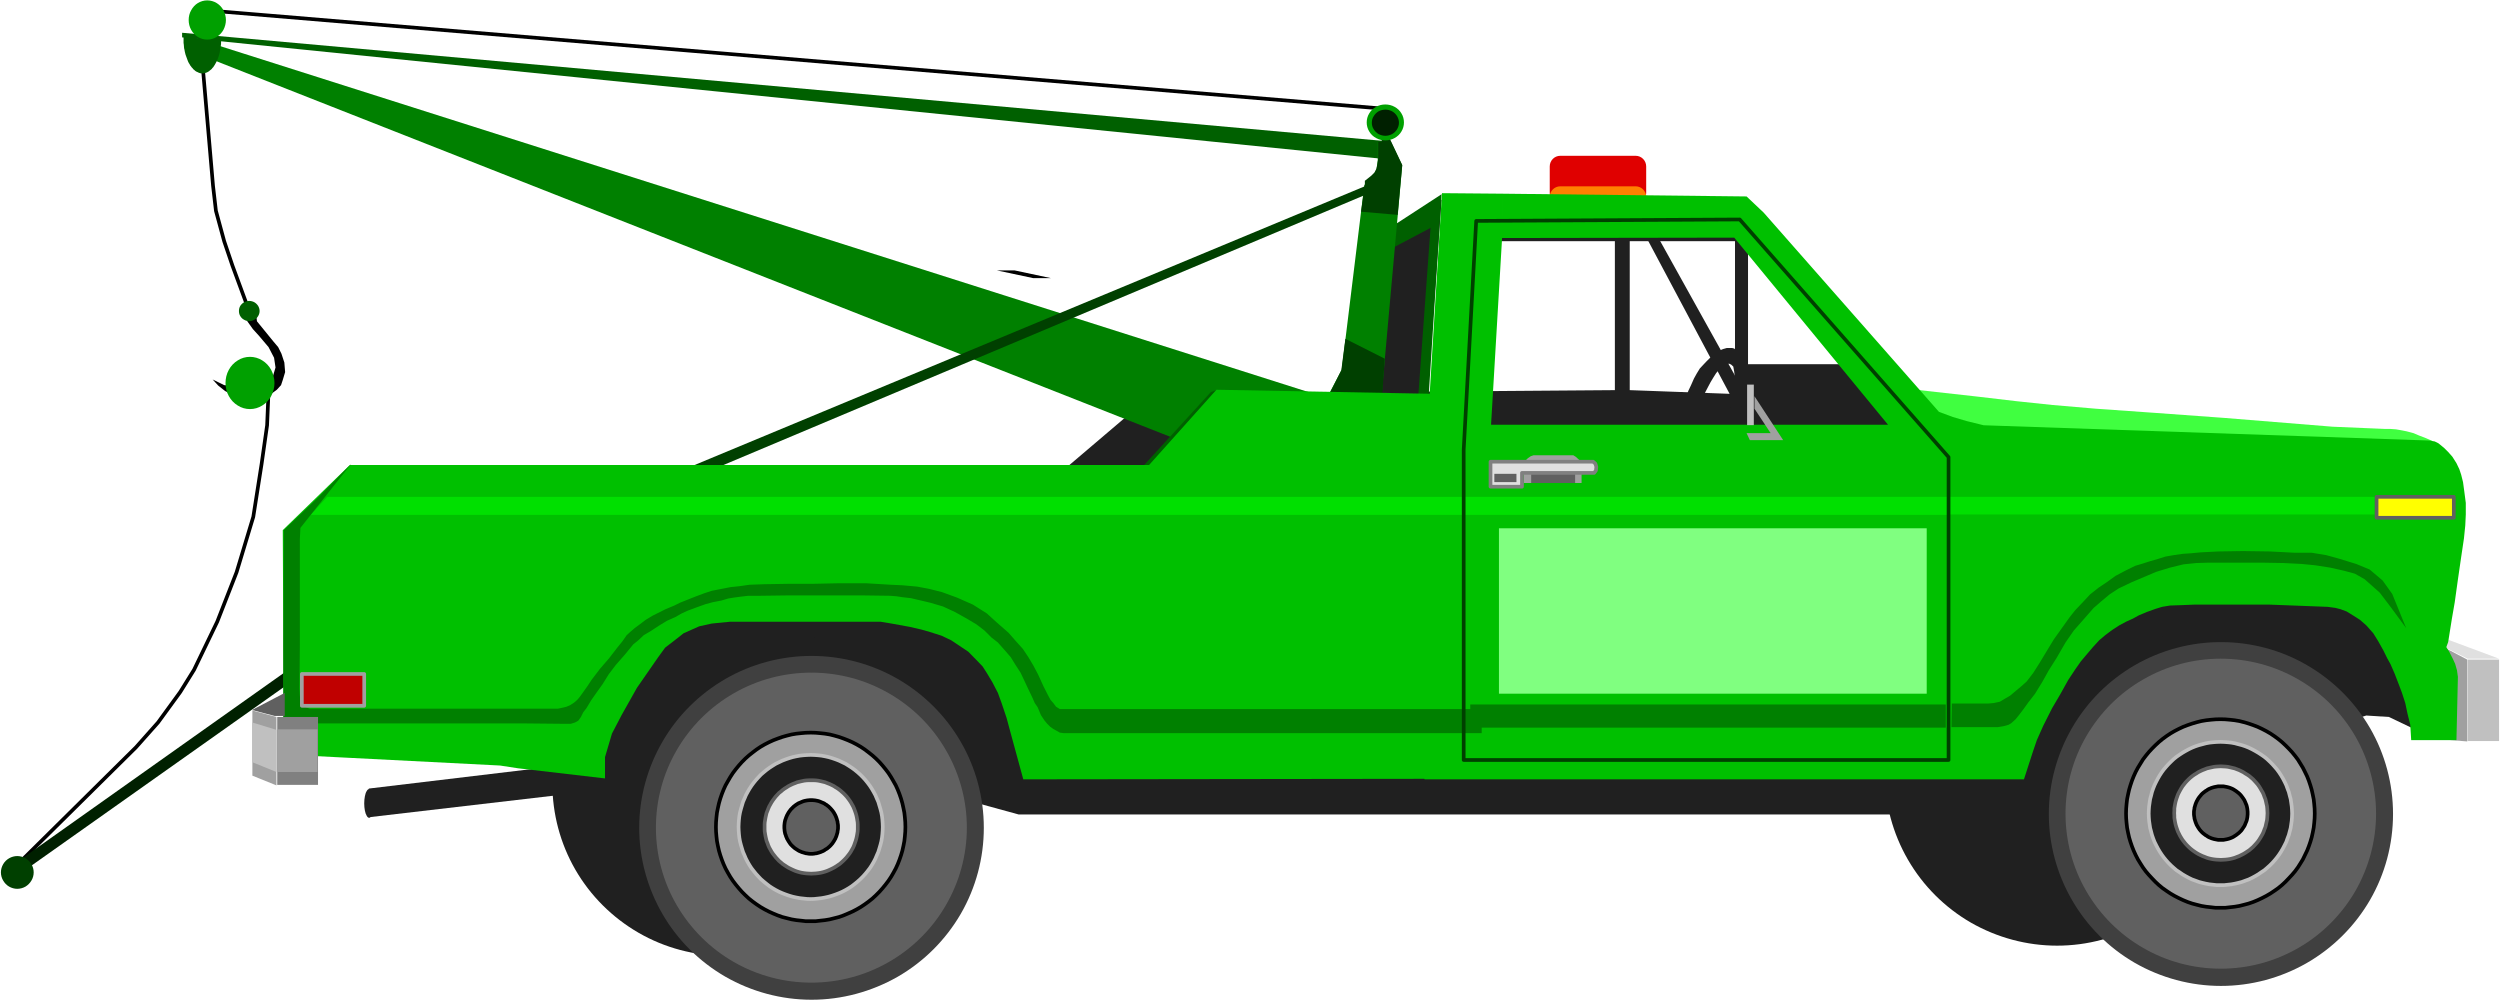 <?xml version="1.0" encoding="UTF-8" standalone="no"?>
<svg
   xmlns:ooo="http://xml.openoffice.org/svg/export"
   xmlns:dc="http://purl.org/dc/elements/1.1/"
   xmlns:cc="http://creativecommons.org/ns#"
   xmlns:rdf="http://www.w3.org/1999/02/22-rdf-syntax-ns#"
   xmlns:svg="http://www.w3.org/2000/svg"
   xmlns="http://www.w3.org/2000/svg"
   xmlns:sodipodi="http://sodipodi.sourceforge.net/DTD/sodipodi-0.dtd"
   xmlns:inkscape="http://www.inkscape.org/namespaces/inkscape"
   version="1.2"
   width="190mm"
   height="76.06mm"
   viewBox="0 0 19000 7606"
   preserveAspectRatio="xMidYMid"
   xml:space="preserve"
   id="svg227"
   sodipodi:docname="towtruck.svg"
   style="fill-rule:evenodd;stroke-width:28.222;stroke-linejoin:round"
   inkscape:version="0.92.5 (2060ec1f9f, 2020-04-08)"><sodipodi:namedview
   pagecolor="#ffffff"
   bordercolor="#666666"
   borderopacity="1"
   objecttolerance="10"
   gridtolerance="10"
   guidetolerance="10"
   inkscape:pageopacity="0"
   inkscape:pageshadow="2"
   inkscape:window-width="664"
   inkscape:window-height="487"
   id="namedview229"
   showgrid="false"
   inkscape:zoom="0.2102413"
   inkscape:cx="359.05512"
   inkscape:cy="143.73543"
   inkscape:window-x="0"
   inkscape:window-y="0"
   inkscape:window-maximized="0"
   inkscape:current-layer="svg227" />
 <defs
   class="ClipPathGroup"
   id="defs8">
  <clipPath
   id="presentation_clip_path"
   clipPathUnits="userSpaceOnUse">
   <rect
   x="0"
   y="0"
   width="21000"
   height="29700"
   id="rect2" />
  </clipPath>
  <clipPath
   id="presentation_clip_path_shrink"
   clipPathUnits="userSpaceOnUse">
   <rect
   x="21"
   y="29"
   width="20958"
   height="29641"
   id="rect5" />
  </clipPath>
 </defs>
 <defs
   class="TextShapeIndex"
   id="defs12">
  <g
   ooo:slide="id1"
   ooo:id-list="id3"
   id="g10" />
 </defs>
 <defs
   class="EmbeddedBulletChars"
   id="defs44">
  <g
   id="bullet-char-template-57356"
   transform="matrix(4.8828125e-4,0,0,-4.8828125e-4,0,0)">
   <path
   d="M 580,1141 1163,571 580,0 -4,571 Z"
   id="path14"
   inkscape:connector-curvature="0" />
  </g>
  <g
   id="bullet-char-template-57354"
   transform="matrix(4.8828125e-4,0,0,-4.8828125e-4,0,0)">
   <path
   d="M 8,1128 H 1137 V 0 H 8 Z"
   id="path17"
   inkscape:connector-curvature="0" />
  </g>
  <g
   id="bullet-char-template-10146"
   transform="matrix(4.8828125e-4,0,0,-4.8828125e-4,0,0)">
   <path
   d="M 174,0 602,739 174,1481 1456,739 Z M 1358,739 309,1346 659,739 Z"
   id="path20"
   inkscape:connector-curvature="0" />
  </g>
  <g
   id="bullet-char-template-10132"
   transform="matrix(4.8828125e-4,0,0,-4.8828125e-4,0,0)">
   <path
   d="M 2015,739 1276,0 H 717 l 543,543 H 174 v 393 h 1086 l -543,545 h 557 z"
   id="path23"
   inkscape:connector-curvature="0" />
  </g>
  <g
   id="bullet-char-template-10007"
   transform="matrix(4.8828125e-4,0,0,-4.8828125e-4,0,0)">
   <path
   d="m 0,-2 c -7,16 -16,29 -25,39 l 381,530 c -94,256 -141,385 -141,387 0,25 13,38 40,38 9,0 21,-2 34,-5 21,4 42,12 65,25 l 27,-13 111,-251 280,301 64,-25 24,25 c 21,-10 41,-24 62,-43 C 886,937 835,863 770,784 769,783 710,716 594,584 L 774,223 c 0,-27 -21,-55 -63,-84 l 16,-20 C 717,90 699,76 672,76 641,76 570,178 457,381 L 164,-76 c -22,-34 -53,-51 -92,-51 -42,0 -63,17 -64,51 -7,9 -10,24 -10,44 0,9 1,19 2,30 z"
   id="path26"
   inkscape:connector-curvature="0" />
  </g>
  <g
   id="bullet-char-template-10004"
   transform="matrix(4.8828125e-4,0,0,-4.8828125e-4,0,0)">
   <path
   d="M 285,-33 C 182,-33 111,30 74,156 52,228 41,333 41,471 c 0,78 14,145 41,201 34,71 87,106 158,106 53,0 88,-31 106,-94 l 23,-176 c 8,-64 28,-97 59,-98 l 735,706 c 11,11 33,17 66,17 42,0 63,-15 63,-46 V 965 c 0,-36 -10,-64 -30,-84 L 442,47 C 390,-6 338,-33 285,-33 Z"
   id="path29"
   inkscape:connector-curvature="0" />
  </g>
  <g
   id="bullet-char-template-9679"
   transform="matrix(4.8828125e-4,0,0,-4.8828125e-4,0,0)">
   <path
   d="M 813,0 C 632,0 489,54 383,161 276,268 223,411 223,592 c 0,181 53,324 160,431 106,107 249,161 430,161 179,0 323,-54 432,-161 108,-107 162,-251 162,-431 0,-180 -54,-324 -162,-431 C 1136,54 992,0 813,0 Z"
   id="path32"
   inkscape:connector-curvature="0" />
  </g>
  <g
   id="bullet-char-template-8226"
   transform="matrix(4.8828125e-4,0,0,-4.8828125e-4,0,0)">
   <path
   d="m 346,457 c -73,0 -137,26 -191,78 -54,51 -81,114 -81,188 0,73 27,136 81,188 54,52 118,78 191,78 73,0 134,-26 185,-79 51,-51 77,-114 77,-187 0,-75 -25,-137 -76,-188 -50,-52 -112,-78 -186,-78 z"
   id="path35"
   inkscape:connector-curvature="0" />
  </g>
  <g
   id="bullet-char-template-8211"
   transform="matrix(4.8828125e-4,0,0,-4.8828125e-4,0,0)">
   <path
   d="M -4,459 H 1135 V 606 H -4 Z"
   id="path38"
   inkscape:connector-curvature="0" />
  </g>
  <g
   id="bullet-char-template-61548"
   transform="matrix(4.8828125e-4,0,0,-4.8828125e-4,0,0)">
   <path
   d="m 173,740 c 0,163 58,303 173,419 116,115 255,173 419,173 163,0 302,-58 418,-173 116,-116 174,-256 174,-419 0,-163 -58,-303 -174,-418 C 1067,206 928,148 765,148 601,148 462,206 346,322 231,437 173,577 173,740 Z"
   id="path41"
   inkscape:connector-curvature="0" />
  </g>
 </defs>
 <g
   id="g49"
   transform="translate(-1000,-11047)">
  <g
   id="id2"
   class="Master_Slide">
   <g
   id="bg-id2"
   class="Background" />
   <g
   id="bo-id2"
   class="BackgroundObjects" />
  </g>
 </g>
 <g
   class="SlideGroup"
   id="g225"
   transform="translate(-1000,-11047)">
  <g
   id="g223">
   <g
   id="container-id1">
    <g
   id="id1"
   class="Slide"
   clip-path="url(#presentation_clip_path)">
     <g
   class="Page"
   id="g219">
      <g
   class="Graphic"
   id="g217">
       <g
   id="id3">
        <rect
   class="BoundingBox"
   x="1000"
   y="11047"
   width="19000"
   height="7606"
   id="rect51"
   style="fill:none;stroke:none" />
        <path
   d="m 19340,16584 -184,-88 -172,-11 -2560,752 H 8742 l -2536,-695 -534,189 -2333,-42 v -1465 l 577,-611 h 5174 l 590,-502 1717,-4 190,-1342 369,-200 -106,1458 1423,-11 v -1398 l 113,-28 v 1426 l 759,28 -759,-1426 h 84 l 730,1313 -14,-154 v -1145 l 99,42 v 1145 h 913 l 541,418 v 970 l 3601,21 z"
   id="path53"
   inkscape:connector-curvature="0"
   style="fill:#202020;stroke:none" />
        <path
   d="m 11991,12789 h 2226 v 91 h -2226 z"
   id="path55"
   inkscape:connector-curvature="0"
   style="fill:#202020;stroke:none" />
        <path
   d="m 14243,14125 10,-57 7,-32 3,-42 v -38 l -3,-57 -7,-38 -3,-32 -11,-45 -11,-32 -17,-25 -18,-20 -13,-11 -15,-4 h -20 -22 l -28,8 -24,10 -28,21 -25,17 -25,22 -28,28 -46,49 -24,39 -21,38 -22,50 -20,42 -21,55 -22,47 -14,38 -6,35 h 130 l 7,-25 10,-31 10,-32 18,-42 17,-35 22,-42 17,-32 21,-35 22,-35 24,-28 21,-21 18,-11 17,-7 10,-3 h 12 l 13,7 15,14 3,17 4,22 3,27 3,28 v 25 35 l -6,32 -4,28 -7,32 -7,32 -17,38 -12,46 h 89 z"
   id="path57"
   inkscape:connector-curvature="0"
   style="fill:#202020;stroke:none" />
        <path
   d="m 5665,16738 -148,320 -1714,200 v -218 l 1580,-189 47,-117 z"
   id="path59"
   inkscape:connector-curvature="0"
   style="fill:#202020;stroke:none" />
        <path
   d="m 3842,17153 c 0,19 -2,38 -5,54 -4,17 -8,30 -14,40 -5,10 -12,15 -18,15 -6,0 -13,-5 -18,-15 -6,-10 -11,-23 -14,-40 -3,-16 -5,-35 -5,-54 0,-19 2,-38 5,-54 3,-17 8,-31 14,-40 5,-10 12,-15 18,-15 6,0 13,5 18,15 6,9 10,23 14,40 3,16 5,35 5,54 z"
   id="path61"
   inkscape:connector-curvature="0"
   style="fill:#202020;stroke:none" />
        <path
   d="m 7817,17003 c 0,229 -60,455 -175,654 -115,199 -281,364 -480,479 -199,115 -425,175 -654,175 -230,0 -456,-60 -655,-175 -199,-115 -365,-280 -480,-479 -115,-199 -175,-425 -175,-654 0,-230 60,-456 175,-654 115,-199 281,-364 480,-479 199,-115 425,-176 655,-176 229,0 455,61 654,176 199,115 365,280 480,479 115,198 175,424 175,654 z"
   id="path63"
   inkscape:connector-curvature="0"
   style="fill:#202020;stroke:none" />
        <path
   d="m 8477,17338 c 0,230 -60,455 -175,654 -115,198 -280,363 -479,478 -200,114 -425,175 -655,175 -230,0 -456,-61 -655,-175 -199,-115 -365,-280 -479,-478 -115,-199 -176,-424 -176,-654 0,-229 61,-454 176,-653 114,-198 280,-363 479,-478 199,-115 425,-175 655,-175 230,0 455,60 655,175 199,115 364,280 479,478 115,199 175,424 175,653 z"
   id="path65"
   inkscape:connector-curvature="0"
   style="fill:#404040;stroke:none" />
        <path
   d="m 8348,17337 c 0,207 -55,410 -159,589 -103,179 -253,328 -432,431 -180,104 -383,158 -591,158 -207,0 -411,-54 -591,-158 -179,-103 -328,-252 -432,-431 -104,-179 -158,-382 -158,-589 0,-207 54,-410 158,-589 104,-179 253,-328 432,-431 180,-104 384,-158 591,-158 208,0 411,54 591,158 179,103 329,252 432,431 104,179 159,382 159,589 z"
   id="path67"
   inkscape:connector-curvature="0"
   style="fill:#606060;stroke:none" />
        <path
   d="m 7883,17335 c 0,126 -33,250 -96,358 -63,109 -154,200 -263,263 -110,62 -234,96 -360,96 -127,0 -251,-34 -360,-96 -109,-63 -200,-154 -263,-263 -64,-108 -97,-232 -97,-358 0,-125 33,-249 97,-358 63,-109 154,-199 263,-262 109,-63 233,-96 360,-96 126,0 250,33 360,96 109,63 200,153 263,262 63,109 96,233 96,358 z"
   id="path69"
   inkscape:connector-curvature="0"
   style="fill:#a0a0a0;stroke:none" />
        <path
   d="m 7881,17332 -1,-37 -3,-36 -4,-36 -7,-35 -8,-36 -10,-35 -12,-35 -13,-33 -15,-33 -18,-32 -18,-31 -20,-31 -22,-29 -23,-28 -24,-27 -26,-26 -27,-24 -29,-23 -29,-22 -30,-20 -31,-18 -33,-17 -34,-15 -33,-13 -34,-12 -35,-10 -36,-9 -36,-6 -37,-4 -35,-3 -37,-1 v 0 l -37,1 -35,3 -37,4 -36,6 -36,9 -35,10 -34,12 -34,13 -33,15 -33,17 -31,18 -30,20 -29,22 -29,23 -27,24 -26,26 -24,27 -23,28 -22,29 -20,31 -18,31 -18,32 -15,33 -13,33 -12,35 -10,35 -8,36 -7,35 -4,36 -3,36 -1,37 v 0 l 1,36 3,36 4,36 7,36 8,36 10,34 12,35 13,33 15,33 18,33 18,31 20,30 22,29 23,28 24,27 26,26 27,25 29,23 29,21 30,20 31,18 33,17 33,15 34,14 34,12 35,9 36,9 36,6 37,4 35,4 h 37 v 0 h 37 l 35,-4 37,-4 36,-6 36,-9 35,-9 34,-12 33,-14 34,-15 33,-17 31,-18 30,-20 29,-21 29,-23 27,-25 26,-26 24,-27 23,-28 22,-29 20,-30 18,-31 18,-33 15,-33 13,-33 12,-35 10,-34 8,-36 7,-36 4,-36 3,-36 z"
   id="path71"
   inkscape:connector-curvature="0"
   style="fill:none;stroke:#000000;stroke-width:28;stroke-linecap:round;stroke-linejoin:round" />
        <path
   d="m 7712,17334 c 0,97 -25,191 -73,274 -48,83 -117,153 -201,201 -83,48 -177,73 -273,73 -97,0 -191,-25 -274,-73 -83,-48 -153,-118 -201,-201 -48,-83 -73,-177 -73,-274 0,-96 25,-190 73,-273 48,-84 118,-153 201,-201 83,-48 177,-73 274,-73 96,0 190,25 273,73 84,48 153,117 201,201 48,83 73,177 73,273 z"
   id="path73"
   inkscape:connector-curvature="0"
   style="fill:#202020;stroke:none" />
        <path
   d="m 7709,17332 -1,-28 -2,-28 -3,-27 -5,-27 -7,-27 -8,-27 -8,-27 -11,-25 -11,-26 -13,-24 -14,-24 -15,-23 -17,-23 -17,-21 -19,-21 -20,-20 -20,-18 -22,-18 -22,-16 -23,-15 -24,-15 -25,-12 -25,-12 -26,-10 -26,-9 -27,-8 -27,-6 -27,-5 -27,-3 -28,-2 -28,-1 v 0 l -28,1 -28,2 -27,3 -27,5 -27,6 -27,8 -26,9 -26,10 -25,12 -25,12 -24,15 -23,15 -22,16 -22,18 -21,18 -19,20 -19,21 -17,21 -17,23 -15,23 -14,24 -13,24 -11,26 -11,25 -8,27 -8,27 -7,27 -5,27 -3,27 -2,28 -1,28 v 0 l 1,28 2,27 3,27 5,28 7,27 8,27 8,26 11,25 11,26 13,25 14,24 15,23 17,22 17,21 19,21 19,20 21,18 22,18 22,17 23,15 24,14 25,13 25,11 26,10 26,9 27,8 27,6 27,5 27,3 28,3 28,1 v 0 l 28,-1 28,-3 27,-3 27,-5 27,-6 27,-8 26,-9 26,-10 25,-11 25,-13 24,-14 23,-15 22,-17 22,-18 20,-18 20,-20 19,-21 17,-21 17,-22 15,-23 14,-24 13,-25 11,-26 11,-25 8,-26 8,-27 7,-27 5,-28 3,-27 2,-27 z"
   id="path75"
   inkscape:connector-curvature="0"
   style="fill:none;stroke:#c0c0c0;stroke-width:28;stroke-linecap:round;stroke-linejoin:round" />
        <path
   d="m 7523,17335 c 0,62 -17,123 -48,177 -31,54 -76,99 -130,130 -54,31 -115,47 -177,47 -62,0 -123,-16 -177,-47 -54,-31 -99,-76 -130,-130 -31,-54 -47,-115 -47,-177 0,-62 16,-123 47,-177 31,-54 76,-99 130,-130 54,-31 115,-48 177,-48 62,0 123,17 177,48 54,31 99,76 130,130 31,54 48,115 48,177 z"
   id="path77"
   inkscape:connector-curvature="0"
   style="fill:#e0e0e0;stroke:none" />
        <path
   d="m 7519,17332 v -19 l -1,-17 -3,-18 -3,-18 -4,-18 -5,-17 -6,-17 -6,-16 -7,-16 -9,-16 -9,-16 -10,-15 -11,-15 -11,-14 -12,-13 -13,-13 -13,-11 -14,-12 -15,-11 -15,-9 -15,-10 -16,-8 -17,-8 -16,-6 -17,-7 -17,-4 -17,-4 -19,-4 -17,-2 -18,-1 h -18 v 0 h -18 l -18,1 -17,2 -19,4 -17,4 -17,4 -17,7 -16,6 -17,8 -16,8 -15,10 -15,9 -15,11 -14,12 -14,11 -12,13 -12,13 -11,14 -11,15 -10,15 -9,16 -9,16 -7,16 -6,16 -7,17 -4,17 -4,18 -3,18 -3,18 -1,17 v 19 0 18 l 1,18 3,18 3,17 4,18 4,17 7,17 6,17 7,16 9,16 9,16 10,15 11,14 11,14 12,13 12,13 14,12 14,12 15,10 15,10 15,9 16,8 17,8 16,7 17,6 17,5 17,4 19,3 17,2 18,1 18,1 v 0 l 18,-1 18,-1 17,-2 19,-3 17,-4 17,-5 17,-6 16,-7 17,-8 16,-8 15,-9 15,-10 15,-10 14,-12 13,-12 13,-13 12,-13 11,-14 11,-14 10,-15 9,-16 9,-16 7,-16 6,-17 6,-17 5,-17 4,-18 3,-17 3,-18 1,-18 z"
   id="path79"
   inkscape:connector-curvature="0"
   style="fill:none;stroke:#606060;stroke-width:28;stroke-linecap:round;stroke-linejoin:round" />
        <path
   d="m 7371,17333 c 0,36 -9,71 -27,102 -18,32 -44,57 -75,75 -31,18 -67,28 -103,28 -36,0 -71,-10 -102,-28 -32,-18 -57,-43 -75,-75 -18,-31 -28,-66 -28,-102 0,-36 10,-71 28,-103 18,-31 43,-57 75,-75 31,-18 66,-27 102,-27 36,0 72,9 103,27 31,18 57,44 75,75 18,32 27,67 27,103 z"
   id="path81"
   inkscape:connector-curvature="0"
   style="fill:#606060;stroke:none" />
        <path
   d="m 7369,17332 v -11 l -1,-10 -2,-10 -1,-11 -3,-9 -3,-11 -3,-9 -4,-10 -4,-9 -5,-9 -5,-9 -6,-9 -6,-8 -7,-8 -6,-7 -8,-8 -7,-7 -8,-6 -9,-7 -9,-5 -8,-6 -9,-4 -10,-4 -9,-4 -10,-4 -10,-3 -10,-2 -10,-2 -10,-1 -11,-1 h -10 v 0 h -10 l -11,1 -10,1 -10,2 -10,2 -10,3 -10,4 -9,4 -10,4 -9,4 -9,6 -8,5 -9,7 -8,6 -7,7 -8,8 -7,7 -6,8 -6,8 -6,9 -5,9 -5,9 -4,9 -4,10 -3,9 -4,11 -2,9 -2,11 -1,10 -1,10 v 11 0 10 l 1,10 1,11 2,10 2,10 4,10 3,10 4,9 4,10 5,8 5,9 6,9 6,9 6,8 7,7 8,8 7,6 8,7 9,6 8,5 9,6 9,5 10,4 9,4 10,3 10,3 10,3 10,1 10,2 11,1 h 10 v 0 h 10 l 11,-1 10,-2 10,-1 10,-3 10,-3 10,-3 9,-4 10,-4 9,-5 8,-6 9,-5 9,-6 8,-7 7,-6 8,-8 6,-7 7,-8 6,-9 6,-9 5,-9 5,-8 4,-10 4,-9 3,-10 3,-10 3,-10 1,-10 2,-11 1,-10 z"
   id="path83"
   inkscape:connector-curvature="0"
   style="fill:none;stroke:#000000;stroke-width:28;stroke-linecap:round;stroke-linejoin:round" />
        <path
   d="m 17943,16926 c 0,229 -60,455 -175,654 -115,199 -280,364 -479,479 -199,114 -425,175 -655,175 -230,0 -456,-61 -655,-175 -199,-115 -364,-280 -479,-479 -115,-199 -176,-425 -176,-654 0,-230 61,-456 176,-655 115,-199 280,-364 479,-479 199,-114 425,-175 655,-175 230,0 456,61 655,175 199,115 364,280 479,479 115,199 175,425 175,655 z"
   id="path85"
   inkscape:connector-curvature="0"
   style="fill:#202020;stroke:none" />
        <path
   d="m 19187,17233 c 0,230 -60,455 -175,654 -115,198 -280,363 -479,478 -198,114 -424,175 -654,175 -229,0 -455,-61 -654,-175 -199,-115 -364,-280 -478,-478 -115,-199 -176,-424 -176,-654 0,-229 61,-454 176,-653 114,-198 279,-363 478,-478 199,-115 425,-175 654,-175 230,0 456,60 654,175 199,115 364,280 479,478 115,199 175,424 175,653 z"
   id="path87"
   inkscape:connector-curvature="0"
   style="fill:#404040;stroke:none" />
        <path
   d="m 19058,17231 c 0,207 -55,410 -158,589 -104,179 -253,328 -432,431 -180,104 -383,158 -590,158 -207,0 -411,-54 -590,-158 -180,-103 -328,-252 -432,-431 -104,-179 -158,-382 -158,-589 0,-207 54,-410 158,-589 104,-179 252,-328 432,-431 179,-104 383,-158 590,-158 207,0 410,54 590,158 179,103 328,252 432,431 103,179 158,382 158,589 z"
   id="path89"
   inkscape:connector-curvature="0"
   style="fill:#606060;stroke:none" />
        <path
   d="m 18594,17231 c 0,126 -33,250 -96,359 -63,109 -154,200 -263,263 -109,63 -233,96 -359,96 -126,0 -250,-33 -359,-96 -109,-63 -200,-154 -263,-263 -63,-109 -96,-233 -96,-359 0,-126 33,-250 96,-359 63,-109 154,-200 263,-263 109,-63 233,-96 359,-96 126,0 250,33 359,96 109,63 200,154 263,263 63,109 96,233 96,359 z"
   id="path91"
   inkscape:connector-curvature="0"
   style="fill:#a0a0a0;stroke:none" />
        <path
   d="m 18592,17230 -1,-37 -3,-36 -4,-36 -7,-35 -8,-36 -10,-34 -12,-36 -13,-33 -16,-33 -16,-32 -19,-31 -19,-31 -22,-29 -23,-28 -25,-27 -25,-25 -27,-25 -28,-23 -30,-22 -30,-20 -31,-18 -33,-17 -32,-15 -34,-13 -35,-12 -34,-10 -36,-9 -36,-6 -36,-4 -35,-3 -37,-1 v 0 l -37,1 -35,3 -36,4 -36,6 -36,9 -34,10 -35,12 -34,13 -32,15 -33,17 -31,18 -30,20 -30,22 -28,23 -27,25 -25,25 -25,27 -23,28 -22,29 -19,31 -19,31 -17,32 -15,33 -13,33 -12,36 -10,34 -8,36 -7,35 -4,36 -3,36 -1,37 v 0 l 1,36 3,36 4,36 7,36 8,36 10,34 12,35 13,33 15,33 17,33 19,31 19,30 22,30 23,27 25,27 25,26 27,25 28,23 30,21 30,20 31,18 33,17 32,15 34,14 35,12 34,9 36,9 36,6 36,4 35,4 h 37 v 0 h 37 l 35,-4 36,-4 36,-6 36,-9 34,-9 35,-12 34,-14 32,-15 33,-17 31,-18 30,-20 30,-21 28,-23 27,-25 25,-26 25,-27 23,-27 22,-30 19,-30 19,-31 16,-33 16,-33 13,-33 12,-35 10,-34 8,-36 7,-36 4,-36 3,-36 z"
   id="path93"
   inkscape:connector-curvature="0"
   style="fill:none;stroke:#000000;stroke-width:28;stroke-linecap:round;stroke-linejoin:round" />
        <path
   d="m 18422,17232 c 0,96 -25,190 -73,273 -48,83 -117,152 -200,199 -83,48 -177,74 -273,74 -96,0 -190,-26 -273,-74 -83,-47 -152,-116 -200,-199 -48,-83 -73,-177 -73,-273 0,-96 25,-190 73,-273 48,-83 117,-152 200,-200 83,-48 177,-73 273,-73 96,0 190,25 273,73 83,48 152,117 200,200 48,83 73,177 73,273 z"
   id="path95"
   inkscape:connector-curvature="0"
   style="fill:#202020;stroke:none" />
        <path
   d="m 18420,17230 -1,-28 -2,-27 -4,-28 -4,-27 -7,-26 -7,-28 -10,-26 -9,-25 -12,-25 -13,-25 -14,-24 -15,-23 -16,-22 -18,-21 -18,-20 -20,-20 -20,-19 -21,-17 -23,-16 -23,-15 -24,-14 -24,-13 -25,-12 -25,-10 -27,-9 -27,-7 -26,-7 -27,-5 -28,-3 -27,-2 -28,-1 v 0 l -28,1 -27,2 -28,3 -27,5 -26,7 -27,7 -27,9 -25,10 -25,12 -24,13 -24,14 -23,15 -23,16 -21,17 -20,19 -20,20 -18,20 -18,21 -16,22 -15,23 -14,24 -13,25 -12,25 -10,25 -9,26 -7,28 -7,26 -4,27 -4,28 -2,27 -1,28 v 0 l 1,28 2,27 4,28 4,27 7,26 7,27 9,26 10,26 12,24 13,25 14,24 15,23 16,22 18,22 18,20 20,20 20,18 21,18 23,15 23,16 24,14 24,13 25,12 25,9 27,10 27,7 26,6 27,5 28,3 27,3 h 28 v 0 h 28 l 27,-3 28,-3 27,-5 26,-6 27,-7 27,-10 25,-9 25,-12 24,-13 24,-14 23,-16 23,-15 21,-18 20,-18 20,-20 18,-20 18,-22 16,-22 15,-23 14,-24 13,-25 12,-24 9,-26 10,-26 7,-27 7,-26 4,-27 4,-28 2,-27 z"
   id="path97"
   inkscape:connector-curvature="0"
   style="fill:none;stroke:#c0c0c0;stroke-width:28;stroke-linecap:round;stroke-linejoin:round" />
        <path
   d="m 18236,17230 c 0,62 -17,123 -48,177 -31,54 -76,99 -129,130 -54,31 -115,47 -178,47 -62,0 -123,-16 -177,-47 -54,-31 -98,-76 -130,-130 -31,-54 -47,-115 -47,-177 0,-62 16,-124 47,-177 32,-54 76,-99 130,-130 54,-31 115,-48 177,-48 63,0 124,17 178,48 53,31 98,76 129,130 31,53 48,115 48,177 z"
   id="path99"
   inkscape:connector-curvature="0"
   style="fill:#e0e0e0;stroke:none" />
        <path
   d="m 18233,17227 -1,-19 -1,-17 -2,-19 -4,-17 -4,-18 -4,-17 -7,-17 -6,-17 -7,-16 -9,-15 -9,-16 -10,-16 -10,-14 -12,-14 -12,-13 -12,-13 -14,-12 -14,-12 -15,-10 -15,-9 -15,-10 -16,-8 -16,-8 -16,-6 -18,-7 -17,-4 -17,-4 -18,-4 -18,-2 -18,-1 -18,-1 v 0 l -18,1 -18,1 -17,2 -18,4 -18,4 -17,4 -17,7 -16,6 -17,8 -16,8 -15,10 -15,9 -14,10 -15,12 -13,12 -13,13 -12,13 -11,14 -11,14 -10,16 -9,16 -8,15 -8,16 -6,17 -6,17 -5,17 -4,18 -3,17 -3,19 v 17 l -1,19 v 0 l 1,18 v 17 l 3,19 3,17 4,18 5,17 6,17 6,17 8,16 8,16 9,15 10,16 11,14 11,14 12,13 13,13 13,12 15,12 14,10 15,10 15,9 16,8 17,8 16,6 17,7 17,5 18,4 18,3 17,2 18,1 18,1 v 0 l 18,-1 18,-1 18,-2 18,-3 17,-4 17,-5 18,-7 16,-6 16,-8 16,-8 15,-9 15,-10 15,-10 14,-12 14,-12 12,-13 12,-13 12,-14 10,-14 10,-16 9,-15 9,-16 7,-16 6,-17 7,-17 4,-17 4,-18 4,-17 2,-19 1,-17 z"
   id="path101"
   inkscape:connector-curvature="0"
   style="fill:none;stroke:#606060;stroke-width:28;stroke-linecap:round;stroke-linejoin:round" />
        <path
   d="m 18084,17228 c 0,36 -9,71 -27,102 -18,31 -44,57 -75,75 -31,18 -67,28 -103,28 -36,0 -71,-10 -102,-28 -31,-18 -57,-44 -75,-75 -18,-31 -28,-66 -28,-102 0,-36 10,-72 28,-103 18,-31 44,-57 75,-75 31,-18 66,-27 102,-27 36,0 72,9 103,27 31,18 57,44 75,75 18,31 27,67 27,103 z"
   id="path103"
   inkscape:connector-curvature="0"
   style="fill:#606060;stroke:none" />
        <path
   d="m 18082,17227 v -11 l -1,-10 -1,-10 -2,-11 -2,-9 -3,-11 -4,-9 -4,-10 -4,-9 -4,-9 -6,-9 -6,-9 -6,-8 -6,-8 -7,-8 -8,-8 -7,-6 -8,-6 -9,-7 -8,-5 -9,-6 -9,-5 -9,-4 -10,-4 -9,-3 -11,-3 -9,-2 -11,-2 -10,-2 h -10 -11 v 0 h -10 -11 l -10,2 -10,2 -10,2 -10,3 -10,3 -9,4 -10,4 -9,5 -8,6 -9,5 -9,7 -8,6 -7,6 -8,8 -6,8 -7,8 -6,8 -6,9 -5,9 -5,9 -4,9 -4,10 -3,9 -3,11 -3,9 -1,11 -2,10 -1,10 v 11 0 10 l 1,10 2,11 1,10 3,10 3,10 3,9 4,10 4,10 5,8 5,9 6,9 6,9 7,8 6,7 8,8 7,6 8,6 9,7 9,5 8,6 9,5 10,4 9,4 10,3 10,3 10,2 10,2 10,2 h 11 10 v 0 h 11 10 l 10,-2 11,-2 9,-2 11,-3 9,-3 10,-4 9,-4 9,-5 9,-6 8,-5 9,-7 8,-6 7,-6 8,-8 7,-7 6,-8 6,-9 6,-9 6,-9 4,-8 4,-10 4,-10 4,-9 3,-10 2,-10 2,-10 1,-11 1,-10 z"
   id="path105"
   inkscape:connector-curvature="0"
   style="fill:none;stroke:#000000;stroke-width:28;stroke-linecap:round;stroke-linejoin:round" />
        <path
   d="m 11956,12523 -404,263 -193,1493 122,35 v -126 l -42,-11 155,-1251 278,-147 -105,1441 -286,-32 v 126 l 356,70 z"
   id="path107"
   inkscape:connector-curvature="0"
   style="fill:#006000;stroke:none" />
        <path
   d="m 11517,11873 -8831,-738 -155,305 88,1019 22,190 63,232 63,186 137,372 73,137 85,95 70,116 v 116 l -91,113 -11,263 -42,295 -63,401 -127,421 -147,376 -176,365 -105,169 -169,232 -168,189 -959,949 2483,-1767"
   id="path109"
   inkscape:connector-curvature="0"
   style="fill:none;stroke:#000000;stroke-width:28;stroke-linecap:round;stroke-linejoin:round" />
        <defs
   id="defs114">
         <clipPath
   id="clip_path_1"
   clipPathUnits="userSpaceOnUse">
          <path
   d="m 6150,13102 h 5166 v 59 H 6150 Z"
   id="path111"
   inkscape:connector-curvature="0" />
         </clipPath>
        </defs>
        <g
   clip-path="url(#clip_path_1)"
   id="g118">
         <path
   d="M 16427,14757 1010,11479"
   id="path116"
   inkscape:connector-curvature="0"
   style="fill:none;stroke:#000000;stroke-width:28;stroke-linecap:round;stroke-linejoin:miter" />
        </g>
        <path
   d="m 11524,12119 -9140,-823 v 35 l 9140,925 z"
   id="path120"
   inkscape:connector-curvature="0"
   style="fill:#006000;stroke:none" />
        <path
   d="m 11446,14651 211,-2347 -91,-189 -95,10 v 64 73 l -10,74 -28,53 -64,64 -172,1404 -418,794 z"
   id="path122"
   inkscape:connector-curvature="0"
   style="fill:#008000;stroke:none" />
        <path
   d="m 11657,12301 -98,-207 -67,-11 11,39 -29,3 v 64 70 l -6,39 -7,31 -15,29 -24,24 -49,39 v 28 l -29,207 278,24 z"
   id="path124"
   inkscape:connector-curvature="0"
   style="fill:#004000;stroke:none" />
        <path
   d="m 11225,13622 299,151 -60,882 h -667 l 397,-794 z"
   id="path126"
   inkscape:connector-curvature="0"
   style="fill:#004000;stroke:none" />
        <path
   d="m 11197,14107 -8711,-2769 3,113 8663,3411 z"
   id="path128"
   inkscape:connector-curvature="0"
   style="fill:#008000;stroke:none" />
        <path
   d="m 3318,16155 -2160,1528 v -105 l 2097,-1486 z"
   id="path130"
   inkscape:connector-curvature="0"
   style="fill:#002000;stroke:none" />
        <path
   d="m 1256,17677 c 0,22 -6,44 -17,62 -11,19 -27,35 -45,46 -19,11 -41,17 -63,17 -21,0 -43,-6 -62,-17 -19,-11 -34,-27 -45,-46 -11,-18 -17,-40 -17,-62 0,-22 6,-43 17,-62 11,-19 26,-34 45,-45 19,-11 41,-17 62,-17 22,0 44,6 63,17 18,11 34,26 45,45 11,19 17,40 17,62 z"
   id="path132"
   inkscape:connector-curvature="0"
   style="fill:#004000;stroke:none" />
        <path
   d="m 2538,11343 -143,-22 v 13 13 14 12 l 2,14 1,13 1,13 3,12 2,12 3,13 3,12 4,11 4,11 4,11 4,11 4,10 5,10 6,9 4,8 7,9 5,7 7,7 5,7 8,6 6,6 6,4 7,4 8,3 7,4 7,2 7,2 h 7 7 8 l 7,-1 7,-2 7,-2 7,-3 7,-4 7,-4 6,-6 7,-5 7,-6 5,-7 7,-7 5,-8 6,-9 5,-9 5,-9 5,-10 5,-10 4,-11 4,-11 4,-11 3,-12 3,-12 2,-12 3,-13 1,-12 2,-13 2,-14 v -12 l 1,-13 v -14 z"
   id="path134"
   inkscape:connector-curvature="0"
   style="fill:#006000;stroke:none" />
        <path
   d="m 11670,11978 c 0,23 -6,47 -19,68 -12,21 -30,38 -52,50 -21,12 -46,18 -71,18 -24,0 -49,-6 -70,-18 -22,-12 -40,-29 -52,-50 -13,-21 -19,-45 -19,-68 0,-24 6,-48 19,-69 12,-21 30,-38 52,-50 21,-12 46,-18 70,-18 25,0 50,6 71,18 22,12 40,29 52,50 13,21 19,45 19,69 z"
   id="path136"
   inkscape:connector-curvature="0"
   style="fill:#00a000;stroke:none" />
        <path
   d="m 2717,11199 c 0,26 -7,52 -19,75 -12,22 -30,41 -52,54 -21,13 -46,20 -71,20 -25,0 -49,-7 -71,-20 -21,-13 -39,-32 -51,-54 -13,-23 -19,-49 -19,-75 0,-26 6,-52 19,-74 12,-23 30,-42 51,-55 22,-13 46,-20 71,-20 25,0 50,7 71,20 22,13 40,32 52,55 12,22 19,48 19,74 z"
   id="path138"
   inkscape:connector-curvature="0"
   style="fill:#00a000;stroke:none" />
        <path
   d="m 19494,14402 -3769,-112 -299,-296 601,67 298,35 275,29 326,28 454,32 523,38 825,67 401,17 h 39 l 42,3 45,8 35,7 53,14 42,18 45,17 z"
   id="path140"
   inkscape:connector-curvature="0"
   style="fill:#40ff40;stroke:none" />
        <path
   d="m 11576,12378 -5778,2403 h 225 l 5441,-2290 z"
   id="path142"
   inkscape:connector-curvature="0"
   style="fill:#004000;stroke:none" />
        <path
   d="m 11632,11980 c 0,17 -5,34 -14,49 -9,15 -22,28 -38,37 -15,8 -33,13 -51,13 -18,0 -36,-5 -52,-13 -15,-9 -28,-22 -37,-37 -10,-15 -14,-32 -14,-49 0,-18 4,-35 14,-50 9,-15 22,-28 37,-37 16,-8 34,-13 52,-13 18,0 36,5 51,13 16,9 29,22 38,37 9,15 14,32 14,50 z"
   id="path144"
   inkscape:connector-curvature="0"
   style="fill:#002000;stroke:none" />
        <path
   d="m 19993,16060 h -239 v 619 h 239 z"
   id="path146"
   inkscape:connector-curvature="0"
   style="fill:#c0c0c0;stroke:none" />
        <path
   d="m 19993,16053 h -239 l -176,-88 -123,-56 h 151 z"
   id="path148"
   inkscape:connector-curvature="0"
   style="fill:#e0e0e0;stroke:none" />
        <path
   d="m 19751,16060 -173,-91 v 699 l 173,14 z"
   id="path150"
   inkscape:connector-curvature="0"
   style="fill:#a0a0a0;stroke:none" />
        <path
   d="m 13145,12596 h 286 c 44,0 80,-36 80,-81 v -203 c 0,-45 -36,-81 -80,-81 h -573 c -44,0 -80,36 -80,81 v 203 c 0,45 36,81 80,81 z"
   id="path152"
   inkscape:connector-curvature="0"
   style="fill:#e00000;stroke:none" />
        <path
   d="m 13145,12828 h 286 c 44,0 80,-36 80,-81 v -204 c 0,-44 -36,-80 -80,-80 h -573 c -44,0 -80,36 -80,80 v 204 c 0,45 36,81 80,81 z"
   id="path154"
   inkscape:connector-curvature="0"
   style="fill:#ff8000;stroke:none" />
        <path
   d="m 12416,12519 1858,21 130,123 1332,1514 105,39 105,31 130,32 3386,116 42,7 28,14 43,35 31,31 32,36 31,49 22,46 14,42 14,56 10,74 11,84 v 88 l -4,84 -10,98 -21,141 -25,172 -24,172 -22,127 -28,176 -14,38 22,35 27,53 18,39 14,49 7,50 -11,481 h -344 l -7,-117 -21,-84 -17,-81 -25,-77 -21,-56 -35,-91 -31,-71 -25,-45 -28,-57 -39,-70 -39,-63 -53,-60 -48,-42 -50,-32 -52,-32 -46,-17 -39,-10 -59,-8 -443,-17 h -491 -78 l -98,4 -88,3 -60,10 -49,15 -67,24 -60,25 -45,25 -53,24 -52,28 -54,35 -52,39 -46,39 -45,49 -42,49 -53,63 -42,60 -53,80 -63,113 -60,102 -67,133 -49,110 -31,91 -67,207 h -4556 l 18,-2578 115,-1877 457,4 v 337 l 1764,-3 1169,1422 h -3017 l 84,-1422 z"
   id="path156"
   inkscape:connector-curvature="0"
   style="fill:#00c000;stroke:none" />
        <path
   d="m 2953,13489 123,151 38,45 25,50 22,67 6,73 -18,60 -13,39 -32,35 -52,38 -78,21 h -84 l -77,-10 -60,-18 -42,-21 -53,-42 -42,-46 88,43 119,13 84,-3 74,-7 53,-21 38,-42 22,-74 -11,-74 -42,-81 -71,-84 -48,-53 -42,-59 -15,-57 11,-70 66,42 z"
   id="path158"
   inkscape:connector-curvature="0"
   style="fill:#000000;stroke:none" />
        <path
   d="m 3086,13958 c 0,34 -9,69 -25,99 -16,30 -40,55 -68,72 -28,18 -61,27 -93,27 -33,0 -65,-9 -93,-27 -28,-17 -52,-42 -68,-72 -17,-30 -25,-65 -25,-99 0,-35 8,-69 25,-100 16,-30 40,-55 68,-72 28,-18 60,-27 93,-27 32,0 65,9 93,27 28,17 52,42 68,72 16,31 25,65 25,100 z"
   id="path160"
   inkscape:connector-curvature="0"
   style="fill:#00a000;stroke:none" />
        <path
   d="m 2973,13411 c 0,13 -4,27 -11,38 -7,12 -17,22 -29,28 -11,7 -25,11 -39,11 -14,0 -27,-4 -39,-11 -12,-6 -22,-16 -29,-28 -7,-11 -10,-25 -10,-38 0,-14 3,-27 10,-39 7,-11 17,-21 29,-28 12,-6 25,-10 39,-10 14,0 28,4 39,10 12,7 22,17 29,28 7,12 11,25 11,39 z"
   id="path162"
   inkscape:connector-curvature="0"
   style="fill:#006000;stroke:none" />
        <path
   d="m 10245,14012 -516,583 h -46 l 520,-569 z"
   id="path164"
   inkscape:connector-curvature="0"
   style="fill:#006000;stroke:none" />
        <path
   d="m 11892,14040 -17,703 -35,2223 -3063,4 -95,-348 -32,-119 -38,-113 -28,-77 -42,-81 -42,-70 -32,-50 -50,-52 -59,-60 -130,-87 -74,-35 -88,-28 -63,-18 -91,-21 -137,-25 -85,-14 H 6550 l -141,14 -95,21 -119,53 -53,42 -87,67 -53,73 -161,232 -117,208 -73,140 -53,179 v 162 l -661,-77 -137,-21 -1643,-84 -8,-1705 510,-495 h 6074 l 512,-572 z"
   id="path166"
   inkscape:connector-curvature="0"
   style="fill:#00c000;stroke:none" />
        <path
   d="m 19048,14823 h -3235 v 134 h 3235 z"
   id="path168"
   inkscape:connector-curvature="0"
   style="fill:#00e000;stroke:none" />
        <path
   d="m 15813,14823 h -3667 v 137 h 3667 z"
   id="path170"
   inkscape:connector-curvature="0"
   style="fill:#00e000;stroke:none" />
        <path
   d="M 12149,14823 H 3487 l -126,137 h 8788 z"
   id="path172"
   inkscape:connector-curvature="0"
   style="fill:#00e000;stroke:none" />
        <path
   d="m 19009,15375 -102,-42 -137,-42 -91,-25 -109,-18 h -126 l -193,-10 -204,-3 -186,3 -137,7 -74,7 -60,4 -70,10 -63,11 -57,18 -59,17 -56,18 -57,17 -77,38 -74,39 -63,46 -63,42 -67,53 -52,56 -60,63 -42,53 -120,168 -39,64 -70,116 -49,77 -49,64 -39,35 -42,35 -45,38 -43,25 -35,21 -46,10 -45,4 h -53 -221 l -3,179 h 354 l 42,-7 39,-11 21,-13 32,-29 28,-35 32,-42 35,-49 52,-67 56,-91 49,-88 60,-95 67,-116 63,-91 102,-116 49,-56 53,-46 67,-56 70,-46 94,-45 99,-42 92,-39 105,-32 102,-25 98,-10 95,-3 h 66 334 l 169,3 137,7 102,10 115,18 106,24 81,22 74,42 115,102 85,112 116,158 -106,-260 -73,-102 z"
   id="path174"
   inkscape:connector-curvature="0"
   style="fill:#008000;stroke:none" />
        <path
   d="m 15788,16401 v 176 h -3614 v -176 z"
   id="path176"
   inkscape:connector-curvature="0"
   style="fill:#008000;stroke:none" />
        <path
   d="m 12261,16436 v 183 H 9086 l -31,-4 -25,-14 -25,-14 -24,-17 -22,-22 -20,-24 -28,-42 -25,-60 -22,-32 -17,-39 -35,-73 -28,-60 -28,-59 -39,-60 -35,-57 -45,-52 -53,-60 -49,-38 -53,-53 -60,-46 -70,-42 -95,-53 -91,-42 -95,-28 -46,-11 -56,-13 -46,-11 -63,-7 -45,-7 -50,-4 -218,-3 h -217 -334 l -221,3 h -88 l -60,7 -52,7 -42,7 -50,15 -67,13 -55,15 -67,24 -67,25 -46,21 -49,28 -63,28 -64,39 -59,39 -53,31 -45,42 -35,28 -32,39 -32,39 -70,80 -53,70 -46,74 -45,63 -42,60 -36,60 -24,31 -18,36 -20,28 -25,14 -32,10 h -49 l -295,-3 H 3153 v -587 l 4,-780 v -102 l 266,-253 247,-252 -387,488 -4,84 v 797 l -3,341 3,57 11,31 11,29 24,24 28,11 h 53 46 1517 232 39 l 38,-8 28,-7 29,-13 28,-18 24,-21 18,-21 21,-29 39,-55 31,-47 63,-83 70,-81 60,-78 42,-52 32,-46 31,-28 29,-25 42,-31 42,-32 53,-32 56,-28 42,-21 67,-28 42,-21 60,-24 63,-25 59,-22 60,-20 57,-11 87,-17 67,-7 77,-11 113,-4 183,-3 h 182 l 187,-4 h 224 l 183,11 88,4 112,10 91,17 99,25 115,42 120,53 106,67 77,70 88,77 56,64 53,59 42,63 38,64 35,66 42,92 32,63 21,39 21,24 21,28 29,18 h 31 z"
   id="path178"
   inkscape:connector-curvature="0"
   style="fill:#008000;stroke:none" />
        <path
   d="m 19649,14823 h -587 v 159 h 587 z"
   id="path180"
   inkscape:connector-curvature="0"
   style="fill:#ffff00;stroke:none" />
        <path
   d="m 19649,14823 h -587 v 159 h 587 z"
   id="path182"
   inkscape:connector-curvature="0"
   style="fill:none;stroke:#606060;stroke-width:28;stroke-linecap:round;stroke-linejoin:round" />
        <path
   d="m 13020,14718 h -439 v -154 l 14,-18 17,-17 22,-15 21,-7 h 302 l 18,11 20,18 15,13 10,18 z"
   id="path184"
   inkscape:connector-curvature="0"
   style="fill:#a0a0a0;stroke:none" />
        <path
   d="m 12971,14718 h -334 v -116 l 7,-14 15,-14 13,-10 18,-4 h 232 l 14,7 14,11 14,13 7,11 z"
   id="path186"
   inkscape:connector-curvature="0"
   style="fill:#606060;stroke:none" />
        <path
   d="m 13108,14556 h -780 v 190 h 239 v -105 h 548 l 14,-18 3,-28 -7,-24 z"
   id="path188"
   inkscape:connector-curvature="0"
   style="fill:#e0e0e0;stroke:none" />
        <path
   d="m 13108,14556 h -780 v 190 h 239 v -105 h 548 l 14,-18 3,-28 -7,-24 z"
   id="path190"
   inkscape:connector-curvature="0"
   style="fill:none;stroke:#808080;stroke-width:28;stroke-linecap:round;stroke-linejoin:round" />
        <path
   d="m 12525,14648 h -168 v 63 h 168 z"
   id="path192"
   inkscape:connector-curvature="0"
   style="fill:#606060;stroke:none" />
        <path
   d="m 14334,14058 218,334 h -253 l -25,-53 h 183 l -123,-186 z"
   id="path194"
   inkscape:connector-curvature="0"
   style="fill:#a0a0a0;stroke:none" />
        <path
   d="m 14278,13970 h 51 v 308 h -51 z"
   id="path196"
   inkscape:connector-curvature="0"
   style="fill:#c0c0c0;stroke:none" />
        <path
   d="m 12160,16823 h 3649 v -2302 l -1587,-1806 -2003,11 -95,1739 v 2358 h 50"
   id="path198"
   inkscape:connector-curvature="0"
   style="fill:none;stroke:#004000;stroke-width:28;stroke-linecap:round;stroke-linejoin:round" />
        <path
   d="m 12392,15062 h 3251 v 1257 h -3251 z"
   id="path200"
   inkscape:connector-curvature="0"
   style="fill:#80ff80;stroke:none" />
        <path
   d="m 3768,16169 h -474 v 242 h 474 z"
   id="path202"
   inkscape:connector-curvature="0"
   style="fill:#c00000;stroke:none" />
        <path
   d="m 3768,16169 h -474 v 242 h 474 z"
   id="path204"
   inkscape:connector-curvature="0"
   style="fill:none;stroke:#a0a0a0;stroke-width:28;stroke-linecap:round;stroke-linejoin:round" />
        <path
   d="m 3101,17016 v -520 l -183,-49 v 495 z"
   id="path206"
   inkscape:connector-curvature="0"
   style="fill:#a0a0a0;stroke:none" />
        <path
   d="m 3417,16496 h -310 v 516 h 310 z"
   id="path208"
   inkscape:connector-curvature="0"
   style="fill:#808080;stroke:none" />
        <path
   d="m 3413,16590 h -306 v 324 h 306 z"
   id="path210"
   inkscape:connector-curvature="0"
   style="fill:#a0a0a0;stroke:none" />
        <path
   d="m 3101,16594 v 320 l -183,-74 v -302 z"
   id="path212"
   inkscape:connector-curvature="0"
   style="fill:#c0c0c0;stroke:none" />
        <path
   d="m 3164,16313 -249,130 172,45 h 77 z"
   id="path214"
   inkscape:connector-curvature="0"
   style="fill:#606060;stroke:none" />
       </g>
      </g>
     </g>
    </g>
   </g>
  </g>
 </g>
</svg>